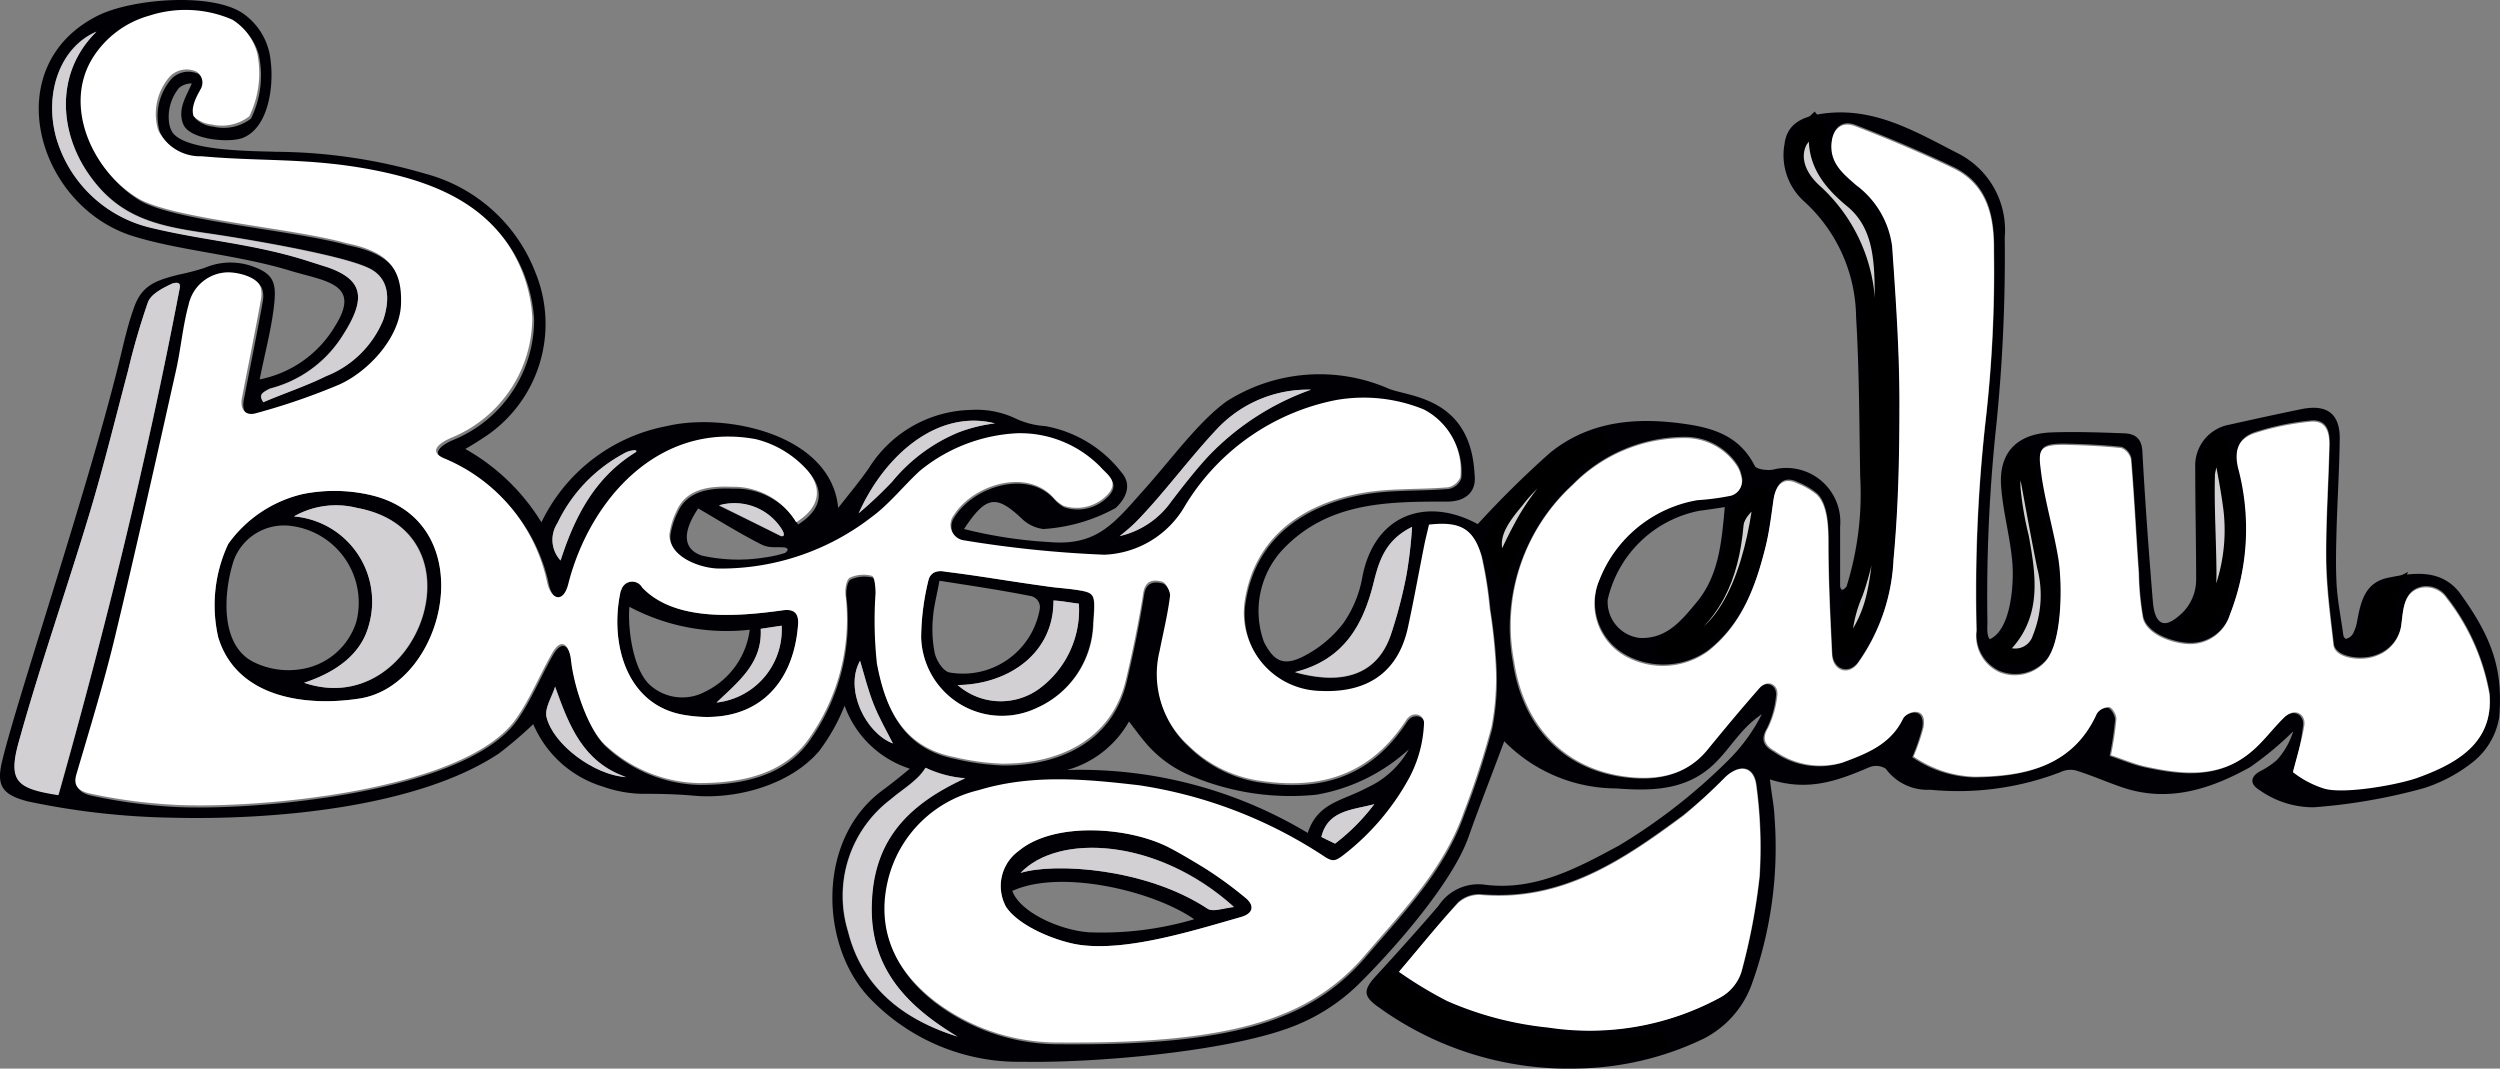 <svg xmlns="http://www.w3.org/2000/svg" width="149.946" height="64.094" viewBox="0 0 149.946 64.094"><rect x="0" y="0" width="149.946" height="64.094" fill="#808080" stroke="none"/><defs><style>.a{fill:#010005;}.b{fill:#fff;}.c,.d{fill:#d2d0d2;}.d{stroke:#000;}</style></defs><g transform="translate(-0.054 -0.01)"><g transform="translate(0.054 0.01)"><path class="a" d="M110.751,35.182a18.612,18.612,0,0,0,.82-6.606c-.055-3.182-.055-6.391-.246-9.572a9.508,9.508,0,0,0-3.09-6.9,3.73,3.73,0,0,1-1.2-3.478c.137-1.079.875-1.537,1.941-1.753,3.2-.593,5.769.944,8.394,2.292a5.158,5.158,0,0,1,2.871,5.069,100.589,100.589,0,0,1-.492,11.136,96.362,96.362,0,0,0-.547,11.918c0,.3-.055.809.137,1.052,1.285-.566,1.449-3.317,1.367-4.476-.109-1.564-.574-3.128-.684-4.719-.137-2,.957-3.128,3.007-3.209,1.449-.054,2.925,0,4.375.054.684.027,1.066.324,1.094,1.132.164,2.993.383,5.986.629,8.979.082.971.437,1.78,1.5.89a2.809,2.809,0,0,0,1.094-2.265c0-2.238-.055-4.476-.055-6.714a2.485,2.485,0,0,1,2.023-2.535c1.449-.324,2.925-.647,4.375-.944,1.531-.3,2.3.3,2.269,1.834-.027,1.807-.137,3.613-.191,5.42-.027,1.079-.055,2.13,0,3.209.055,1.052.273,2.076.41,3.128.055.135.109.189.164.189a.656.656,0,0,0,.41-.3,2.546,2.546,0,0,0,.246-.728c.219-1.186.465-2.373,1.914-2.643,1.476-.3,3.062-.512,4.183.836,2.078,2.831,2.652,4.746,2.433,7.523a4.313,4.313,0,0,1-1.64,2.75,9.315,9.315,0,0,1-2.843,1.51,34.245,34.245,0,0,1-6.644,1.159,5.586,5.586,0,0,1-3.281-1.052c-.519-.324-.547-.728,0-1.079a4.838,4.838,0,0,0,1.066-.7,4.531,4.531,0,0,0,.984-1.726,19.264,19.264,0,0,1-2.6,2.157c-2.379,1.321-4.894,2.13-7.628,1.213-.957-.324-1.859-.728-2.816-1.025a1.4,1.4,0,0,0-.93.108,17.11,17.11,0,0,1-7.792,1.052A3.1,3.1,0,0,1,113.1,46.1a1.1,1.1,0,0,0-.984-.081c-1.832.782-3.636,1.483-5.96.728.109.944.246,1.564.273,2.211a24.171,24.171,0,0,1-1.394,10.166,5.932,5.932,0,0,1-2.871,3.182,18.063,18.063,0,0,1-7.464,1.78,19.441,19.441,0,0,1-12-3.667c-.93-.647-.957-1.025-.191-1.861,1.285-1.4,2.543-2.8,3.773-4.233a2.852,2.852,0,0,1,2.734-1.267c3.007.4,5.55-.971,8.093-2.346a34.45,34.45,0,0,0,6.562-5.123,10.722,10.722,0,0,0,2-2.75c-1.285.863-1.8,1.941-2.816,2.939-1.668,1.645-3.8,1.672-5.933,1.51a9.447,9.447,0,0,1-6.7-2.831c-.738,2-1.476,3.856-2.133,5.716-.957,2.75-4.457,6.741-6.644,8.9a11.607,11.607,0,0,1-3.664,2.4c-3.91,1.618-12.276,2.292-16.432,2.211a12.359,12.359,0,0,1-9.323-3.964c-2.871-3.182-3.035-9.491.984-12.377.41-.3,1.285-1,1.558-1.24a6.157,6.157,0,0,1-3.91-3.775,11.649,11.649,0,0,1-1.531,2.723c-1.75,2.049-5,2.912-7.546,2.669-.93-.081-1.859-.108-2.789-.108a7.439,7.439,0,0,1-2.625-.431,6.627,6.627,0,0,1-4.183-3.748,25.019,25.019,0,0,1-2.051,1.753C24.955,48.5,16.124,49.2,10.246,49.042a45.207,45.207,0,0,1-8.558-.971C.1,47.667-.226,47.1.13,45.644,1,42,5.188,29.574,7.074,22c.3-1.186.547-2.4.957-3.532.465-1.348,1.285-1.645,2.707-2a14.15,14.15,0,0,0,1.531-.4,3.94,3.94,0,0,1,2.98-.054c1.23.458,1.34,1.052,1.176,2.4-.164,1.4-.547,2.8-.848,4.341a6.773,6.773,0,0,0,4.511-3.182c1.64-2.589-.6-2.7-2.707-3.344-3.2-.971-6.808-1.213-9.6-2.13C2.126,12.155-.116,3.931,5.871.937,7.922-.087,12.707-.465,14.566.8a3.907,3.907,0,0,1,1.668,2.858c.191,1.483-.109,3.991-1.668,4.611-.82.324-3.226.108-3.582-.836-.355-.917.219-1.7.519-2.427a1.141,1.141,0,0,0-.766.27,2.739,2.739,0,0,0-.6,2.049,1.516,1.516,0,0,0,.191.593c.766,1.159,4.73,1.132,6.234,1.186a32.5,32.5,0,0,1,8.968,1.321,9.753,9.753,0,0,1,6.589,5.932,8.124,8.124,0,0,1-2.953,9.788c-.41.27-.82.539-1.258.782a12.593,12.593,0,0,1,4.566,4.4,10.5,10.5,0,0,1,7.519-5.77c3.527-.836,9.87.485,10.28,4.907.656-.836,1.285-1.591,1.832-2.373a7.414,7.414,0,0,1,6.152-3.505,5.44,5.44,0,0,1,2.707.539,4.908,4.908,0,0,0,1.722.431,7.452,7.452,0,0,1,4.621,2.831c.574.7.246,1.483-.383,2.076a10.3,10.3,0,0,1-4.347,1.267,2.254,2.254,0,0,1-1.23-.566c-1.586-1.51-2.187-1.456-3.527.566a27.238,27.238,0,0,0,5.113.782c2.816.243,3.855-1.079,5.578-3.02,1.64-1.807,3.336-4.179,5.058-5.42a10.373,10.373,0,0,1,9.733-.755c1.176.485,4.921.485,5.14,5.15.137,1.079-.6,1.618-1.64,1.618-3.582,0-7.191,0-9.925,2.939A5.43,5.43,0,0,0,75.809,38.5c.547,1.079,1.094,1.456,2.215.944a7.041,7.041,0,0,0,2.515-2.022,6.874,6.874,0,0,0,1.176-2.831c.738-3.8,3.91-4.8,6.917-3.155a58.875,58.875,0,0,1,4.347-4.287c2.379-1.914,5.195-2.157,8.23-1.7,1.8.27,3.2.836,4.046,2.508.109.189.711.27,1.066.216a3.238,3.238,0,0,1,4.046,3.424v3.559C110.423,35.479,110.559,35.4,110.751,35.182ZM47.867,31.461c1.5-.944,1.531-2.076.684-3.1a6.067,6.067,0,0,0-3.117-1.888c-5.878-1.079-9.979,3.721-11.237,8.682-.3,1.186-1.012.944-1.258-.027a10.352,10.352,0,0,0-6.179-7.5c-1.094-.458-.109-1.025.492-1.267a7.8,7.8,0,0,0,4.785-7.2,8.909,8.909,0,0,0-1.422-4.314c-1.859-2.8-4.976-3.91-8.175-4.53-3.8-.728-6.616-.485-10.225-.809A2.8,2.8,0,0,1,9.59,7.921a3.4,3.4,0,0,1,.738-3.236,1.421,1.421,0,0,1,1.586-.243.791.791,0,0,1,.273.944c-.055.162-.711,1.079-.465,1.726a1.783,1.783,0,0,0,1.066.485,2.7,2.7,0,0,0,2.269-.485,5.9,5.9,0,0,0,.465-3.829,3.42,3.42,0,0,0-1.476-1.968A7.032,7.032,0,0,0,9.07,1.072,5.853,5.853,0,0,0,5.653,3.634c-1.75,2.858-.027,6.687,2.679,8.359,2.023,1.267,9.3,1.807,12.549,2.723,2.351.485,3.363,1.4,3.281,3.64-.055,2-1.914,4.018-3.664,4.827a39.017,39.017,0,0,1-5,1.726c-.684.216-1.012-.243-.875-.917.383-2,.793-3.964,1.148-5.959a1.61,1.61,0,0,0-.027-.647c-.137-.566-1.148-.89-1.887-.917a2.452,2.452,0,0,0-2.433,1.941c-.355,1.294-.465,2.669-.766,3.991C9.453,27.767,8.25,33.16,6.965,38.5c-.656,2.7-1.476,5.366-2.269,8.062-.246.809.246,1.052.9,1.186a31.756,31.756,0,0,0,4.812.647c4.812.27,17.553-.836,20.615-5.2.848-1.213,1.394-2.589,2.133-3.883.629-1.106,1.066-.4,1.148.431.164,1.51,1.012,4.152,2.105,5.1a8.526,8.526,0,0,0,5.55,2.238c2.543,0,5.031-.512,6.534-2.562a12.375,12.375,0,0,0,2.269-8.763c-.027-.351.055-.89.273-1a2,2,0,0,1,1.312-.108c.164.054.219.674.219,1.052a23.978,23.978,0,0,0,.082,4.206c.492,2.616,1.5,4.988,4.621,5.609a15.024,15.024,0,0,0,2.871.4c3.308.027,6.562-1.348,7.437-5.015.41-1.726.766-3.451,1.039-5.177.109-.809.6-.863,1.121-.728.246.054.519.593.492.863-.137,1.106-.41,2.211-.629,3.317a5.763,5.763,0,0,0,1.722,5.636,7.705,7.705,0,0,0,4.511,2.157c3.718.512,6.534-.566,8.558-3.667.383-.593,1.148-.351,1.066.27a7.592,7.592,0,0,1-.875,3.182,14.787,14.787,0,0,1-4.019,4.692c-.41.3-.574.351-1.012.081a27.608,27.608,0,0,0-11.182-4.314c-3.254-.378-6.452-.674-9.651.3A7.3,7.3,0,0,0,53.308,52.9c-.711,2.966.41,5.42,2.843,7.28a12.211,12.211,0,0,0,7.409,2.454c4.128.027,9.569-.108,13.424-1.7a12.462,12.462,0,0,0,4.976-3.586c2.269-2.643,4.7-5.15,5.878-8.521A48.741,48.741,0,0,0,89.507,43.7a15.313,15.313,0,0,0,.246-3.883,32.514,32.514,0,0,0-.355-3.236,24.03,24.03,0,0,0-.492-3.128c-.465-1.645-1.258-2.1-3.144-1.888-.082.378-.191.782-.273,1.186-.328,1.645-.629,3.317-.984,4.961-.519,2.427-2.133,3.964-5.222,3.829a4.7,4.7,0,0,1-4.593-5.258c.574-4.179,3.828-6.148,7.519-6.687,1.558-.216,3.144-.135,4.7-.27a1.017,1.017,0,0,0,.738-.62,4.106,4.106,0,0,0-2.187-4.045,9.542,9.542,0,0,0-5.277-.566,13.66,13.66,0,0,0-9.05,6.337,5.838,5.838,0,0,1-4.839,2.939,68.563,68.563,0,0,1-8.421-.863.938.938,0,0,1-.629-1.483c1.148-1.861,4.429-2.885,6.015-1.052a2.255,2.255,0,0,0,.574.458,2.551,2.551,0,0,0,2.707-.728c.547-.647.055-1.052-.328-1.429A6.739,6.739,0,0,0,61.045,26.1a9.964,9.964,0,0,0-5.8,2.238c-.9.809-1.859,2.022-2.9,2.777a14.75,14.75,0,0,1-9.132,3.1c-1.148,0-3.062-.7-3.007-2.076a4.619,4.619,0,0,1,.437-1.4c.6-1.348,2.023-1.483,3.336-1.429A4.336,4.336,0,0,1,47.867,31.461Zm89.678,14.776a5.862,5.862,0,0,0,1.914,1c1.23.324,4.375-.243,5.523-.647,2.488-.89,4.593-2.157,4.347-5.015a13.037,13.037,0,0,0-2.57-5.77,1.488,1.488,0,0,0-1.531-.62c-1.039.243-1.066,1.294-1.176,2.157a2.269,2.269,0,0,1-1.476,1.914c-.9.378-2.57.162-2.6-.7-.191-1.645-.41-3.29-.437-4.934-.027-2.292.137-4.611.191-6.9.027-.755-.109-1.564-1.066-1.51a15.912,15.912,0,0,0-3.336.674c-1.039.324-1.312,1.025-1.066,2.1a14.133,14.133,0,0,1-.492,8.817,2.483,2.483,0,0,1-2.379,1.753c-.957,0-2.625-.539-2.843-1.591a16.93,16.93,0,0,1-.246-2.616c-.164-2.292-.273-4.584-.465-6.876a.968.968,0,0,0-.574-.674c-1.066-.108-2.133-.162-3.2-.189-1.914-.054-1.777.351-1.586,1.861.246,1.672.738,3.317,1.012,4.988.246,1.591.219,4.934-.738,6.094a2.46,2.46,0,0,1-2.843.674,2.384,2.384,0,0,1-1.34-2.454,92.446,92.446,0,0,1,.574-12.889,78.584,78.584,0,0,0,.465-9.842c.027-2.022-.328-4.018-2.461-5.042-1.914-.917-3.882-1.753-5.851-2.508-.82-.324-1.367.189-1.422,1.079-.082,1.159.738,1.807,1.476,2.454a5.442,5.442,0,0,1,2.16,3.667c.219,3.128.437,6.256.437,9.384s-.055,6.2-.355,9.411a11.645,11.645,0,0,1-2.105,6.175c-.547.809-1.531.539-1.586-.485-.109-2.238-.219-4.449-.219-6.687,0-.863-.027-2.292-.711-2.912A4.379,4.379,0,0,0,107.8,28.9c-.738-.351-1.23,0-1.394.944-.137.944-.246,1.887-.465,2.8-.6,2.427-1.422,4.746-3.5,6.364a4.643,4.643,0,0,1-4.921.27A3.59,3.59,0,0,1,95.959,34.7a7.716,7.716,0,0,1,5.878-4.773,14.606,14.606,0,0,0,2.023-.27.9.9,0,0,0,.6-1.132,1.849,1.849,0,0,0-.273-.674A3.728,3.728,0,0,0,101.1,26.2a9.4,9.4,0,0,0-6.753,2.831,11.677,11.677,0,0,0-3.609,10.7c.547,3.613,2.761,6.256,6.4,6.849,1.887.3,3.828.108,5.195-1.564,1.012-1.24,2.023-2.454,3.09-3.667.519-.62,1.2-.243,1.094.431a5.726,5.726,0,0,1-.547,1.914c-.437.728-.109,1.106.41,1.4a4.733,4.733,0,0,0,4.074.674c1.449-.539,2.871-1.079,3.609-2.616.219-.431,1.449-.836,1.23.512a12.06,12.06,0,0,1-.6,1.753,6.834,6.834,0,0,0,3.691,1.213c3.007-.027,5.878-.62,7.3-3.775a.871.871,0,0,1,.738-.4c.191.027.437.458.437.7a19.276,19.276,0,0,1-.328,2.184c.656.216,1.34.512,2.051.674,2.215.485,4.429.728,6.316-.836.738-.593,1.312-1.4,2-2.076.711-.7,1.34-.162,1.23.458A14.29,14.29,0,0,1,137.545,46.237ZM83.929,58.264a24.465,24.465,0,0,0,2.9,1.753,20.147,20.147,0,0,0,6.07,1.591,16.4,16.4,0,0,0,10.362-1.834,2.689,2.689,0,0,0,1.2-1.483,37.35,37.35,0,0,0,1.094-5.743,27.666,27.666,0,0,0-.191-5.42c-.137-1.186-.984-1.348-1.859-.539a28.953,28.953,0,0,1-2.543,2.292c-3.609,2.669-7.273,5.177-12.167,4.746a1.87,1.87,0,0,0-1.34.485C86.308,55.405,85.242,56.727,83.929,58.264Zm-73.164-40.9c.082-.324,0-.485-.437-.351-.574.27-1.258.62-1.449,1.106a42.093,42.093,0,0,0-1.2,4.126c-.738,2.777-1.422,5.582-2.242,8.332C4.067,35.155,2.481,39.658,1.2,44.242c-.738,2.589-.273,3.02,2.324,3.424C6.336,37.663,8.824,27.578,10.765,17.359Zm92.685,13.051c-.547.081-1.039.162-1.5.216a7.016,7.016,0,0,0-5.523,5.339,2.177,2.177,0,0,0,1.914,2.292c1.613.081,2.515-1.052,3.39-2.1C103.1,34.535,103.259,32.513,103.451,30.409Zm7.109,8.305c.082.216.219.27.437.108,1.176-1.726,1.586-2.723,1.887-6.283.082-1.079.137-2.157.191-3.236.109-2.265-.055-4.53-.082-6.795-.027-1.726-.027-3.451-.055-5.177-.027-1.968-.164-3.964-1.8-5.339-1.367-1.132-2.351-2.373-2.105-4.26,0-.054-.082-.108-.246-.324a6.723,6.723,0,0,0-.848.971c-.519.944-.219,2.13.9,3.128a9.636,9.636,0,0,1,3.144,6.984c.219,3.532.191,7.092.246,10.651a16.923,16.923,0,0,1-.957,6.364A8.687,8.687,0,0,0,110.559,38.714ZM55.5,46.049a3.206,3.206,0,0,1-.656.755c-.437.4-.957.728-1.422,1.132a7.259,7.259,0,0,0-2.57,7.927c.848,3.371,3.308,5.285,6.562,6.31-3.062-1.834-5.277-4.126-5.14-8.008.137-3.856,2.269-5.932,5.6-7.469A8.23,8.23,0,0,1,55.5,46.049ZM84.5,44.943a10.971,10.971,0,0,1-5.55,2.723,15.286,15.286,0,0,1-7.382-1.079A7.119,7.119,0,0,1,68.7,44.539c-.383-.458-.738-.944-.984-1.267A6.169,6.169,0,0,1,64,46.184a26.51,26.51,0,0,1,14.436,3.775c.6-1.834,2.078-1.914,3.527-2.7A5.467,5.467,0,0,0,84.5,44.943Zm-6.835-4.611c3.007.836,4.949.054,5.742-2.211a27.812,27.812,0,0,0,.957-3.667,27.027,27.027,0,0,0,.328-2.831c-1.64.782-2,2.076-2.324,3.4C81.742,37.5,80.594,39.577,77.668,40.332ZM15.769,24.1c1.285-.512,2.57-.944,3.8-1.564a6.128,6.128,0,0,0,3.418-3.371c.465-1.4.273-2.562-.875-3.1-1.668-.809-7.71-1.807-9.761-2.1-2.98-.431-5.195-.944-6.972-3.451-1.887-2.642-2.051-6.229.41-8.629-2.16.917-3.144,3.64-2.433,6.31a7.76,7.76,0,0,0,5.8,5.474c3.035.728,5.851.917,8.968,1.861.519.162,1.012.324,1.531.485,2.051.728,2.379,1.78.93,4.045a7.273,7.273,0,0,1-4.4,3.236C15.659,23.56,15.523,23.7,15.769,24.1ZM119.828,39.011a1.6,1.6,0,0,0,2.57-.728,6.936,6.936,0,0,0,.273-4.341c-.437-2.157-.82-4.341-1.23-6.525-.055-.243-.164-.216-.3-.054a3.377,3.377,0,0,0-.437,2.076,20.092,20.092,0,0,0,.492,2.8C121.632,34.67,122.015,37.1,119.828,39.011Zm11.4-1.483c-.109.27-.027.378.3.27a2.07,2.07,0,0,0,1.148-.944,10.832,10.832,0,0,0,1.176-6.337c-.164-1.294-.437-2.589-.656-3.856-.082-.027-.164-.081-.246-.108a7.029,7.029,0,0,0-.6,1.861c-.055,1.807.055,3.613.082,5.42C132.459,35.155,132.487,36.53,131.229,37.528ZM99.842,62.389c-5.878.539-11.62.512-16.569-3.532-.109.135-.273.27-.41.431-.027.027,0,.135.027.27C88.085,63.225,93.69,64.384,99.842,62.389ZM67.17,32.135a5.211,5.211,0,0,0,3.117-2.1c.684-.89,1.394-1.807,2.16-2.643a15.3,15.3,0,0,1,6.206-4.018,7.485,7.485,0,0,0-5.55,2.265c-1.668,1.753-3.2,3.856-4.812,5.528C67.99,31.461,67.607,31.785,67.17,32.135ZM47.1,33.16c.219-.189.164-.27-.027-.324-.656-.054-.93.081-1.531-.243-1.258-.647-2.461-1.4-3.664-2.1-.984,1.456-.9,2.454.219,2.831a10.022,10.022,0,0,0,3.8.108A6.953,6.953,0,0,0,47.1,33.16Zm52.8,5.582c-.219.27-.082.351.191.351,3.664-.431,5.113-5.15,5.6-9.168.027-.3-.082-.3-.3-.162-.437.324-1.23.971-1.285,1.726C103.806,34.589,102.74,37.124,99.9,38.741ZM90.108,34.1a26.809,26.809,0,0,1,1.449-2.966A15.076,15.076,0,0,1,93.69,28.36a26.059,26.059,0,0,1,2.652-2.022A10.386,10.386,0,0,0,90.9,30.032C89.835,31.3,88.987,32.54,90.108,34.1ZM51.5,30.787a26.345,26.345,0,0,0,2-1.887,10.163,10.163,0,0,1,3.992-2.966,9.26,9.26,0,0,1,2.187-.539C56.288,24.531,53.089,27.228,51.5,30.787ZM33.622,33.618c.875-2.723,2.105-5.015,4.511-6.5.109-.108-.055-.135-.164-.108a1.455,1.455,0,0,0-.6.216,9.247,9.247,0,0,0-3.937,4.152A1.824,1.824,0,0,0,33.622,33.618Zm-.328,7.55c-.191.62-.629,1.267-.519,1.807.383,1.7,2.871,3.505,4.757,3.613C34.989,45.7,34.142,43.568,33.294,41.168Zm18.291-1.537c-.957,1.7.328,4.341,1.969,4.961-.383-.755-.848-1.564-1.176-2.4C52.05,41.33,51.831,40.467,51.585,39.631Zm30.84,8.6c-1.285.351-2.789.351-3.172,1.968.246.135.547.27.82.4A12.2,12.2,0,0,0,82.426,48.233Zm-35.6-16.071c.191.054.246-.054.109-.324a3.348,3.348,0,0,0-3.828-1.51C44.34,30.922,45.6,31.542,46.828,32.162ZM142.083,38.5c1.476-.836.957-2.184,1.394-3.155C142.22,35.964,142.056,37.043,142.083,38.5Z" transform="translate(0 0)"/><path class="a" d="M8.7,12.454c-3.308.512-7.382-.081-8.476-3.667a8.659,8.659,0,0,1,.6-5.609A7.62,7.62,0,0,1,5.306.186,9.638,9.638,0,0,1,9.325.239C16.16,1.8,13.919,11.645,8.7,12.454ZM5.142,10.7A4.124,4.124,0,0,0,8.505,7.843,4.637,4.637,0,0,0,4.568,2.1,3.207,3.207,0,0,0,1.15,4.176c-.6,1.834-.875,5.069,1.2,6.094A4.7,4.7,0,0,0,5.142,10.7Zm.246.809C12.223,13.829,16.325,2.45,8.56,1.021a5.168,5.168,0,0,0-3.8.512A5.122,5.122,0,0,1,9.243,8.086C8.806,9.731,7.439,10.836,5.388,11.51Z" transform="translate(12.869 29.442)"/><path class="a" d="M4.772,6.869C3.432,6.68,1.108,5.764.343,4.577a2.6,2.6,0,0,1,.766-3.344C3.213-.519,7.615-.222,10.049.991c.738.378,1.449.809,2.16,1.24A23.288,23.288,0,0,1,14.7,4.038c.574.458.492.944-.246,1.159C11.689,5.979,7.643,7.274,4.772,6.869Zm6.863-1.537C9.146,3.607,3.6,2.312.725,3.634c.465,1.294,2.9,2.373,4.621,2.481A19.528,19.528,0,0,0,11.634,5.332ZM1.218,2.555c1.969-.62,7.491-.324,11.237,2.157.3.189.875-.054,1.558-.135C9.392.425,3.459.182,1.218,2.555Z" transform="translate(59.992 49.803)"/><path class="a" d="M10.31,3.163A5.7,5.7,0,0,1,6.92,8.206,4.846,4.846,0,0,1,0,4,14.742,14.742,0,0,1,.44.548C.494.305.713-.126,1.479.035c2,.243,3.964.593,5.96.863.684.108,1.34.135,2,.243C10.447,1.33,10.447,1.411,10.31,3.163ZM1.1.575C.959,1.384.768,2.058.713,2.759A7.293,7.293,0,0,0,.823,4.943c.109.431.492,1.052.875,1.133A4.674,4.674,0,0,0,7.111,2.3a.68.68,0,0,0-.547-.809C4.814,1.141,2.982.871,1.1.575ZM7.958,1.761C7.958,5,5.17,6.8,2.19,6.83a3.926,3.926,0,0,0,4.867.243A5.875,5.875,0,0,0,9.462,1.95C8.833,1.869,8.478,1.788,7.958,1.761Z" transform="translate(55.247 34.257)"/><path class="a" d="M.178.671A.38.38,0,0,1,.233.509.683.683,0,0,1,1.491.348C3.432,2.4,7.15,2.1,9.884,1.723c.684-.108,1.012.135.957.863-.3,3.91-2.871,6.121-6.917,5.393C.534,7.358-.45,3.691.178.671Zm.547.836C.616,2.774.917,5.2,1.928,6.172A2.9,2.9,0,0,0,5.264,6.6,4.8,4.8,0,0,0,7.943,2.882,12.425,12.425,0,0,1,.725,1.507ZM8.6,2.828C8.709,4.851,7.314,5.956,5.947,7.25A4.4,4.4,0,0,0,9.857,2.64C9.474,2.694,9.091,2.747,8.6,2.828Z" transform="translate(37.026 34.888)"/><path class="b" d="M17.043,41.3c-3.308.512-7.382-.081-8.476-3.667a8.659,8.659,0,0,1,.6-5.609,7.62,7.62,0,0,1,4.484-2.993,9.638,9.638,0,0,1,4.019.054C24.507,30.646,22.265,40.488,17.043,41.3ZM32.682,34.96a.38.38,0,0,1,.055-.162.683.683,0,0,1,1.258-.162c1.941,2.049,5.66,1.753,8.394,1.375.684-.108,1.012.135.957.863-.3,3.91-2.871,6.121-6.917,5.393C33.037,41.648,32.053,37.98,32.682,34.96Zm-6.234,7.523c.848-1.213,1.394-2.589,2.133-3.883.629-1.106,1.066-.4,1.148.431.164,1.51,1.012,4.152,2.105,5.1a8.526,8.526,0,0,0,5.55,2.238c2.543,0,5.031-.512,6.534-2.562a12.375,12.375,0,0,0,2.269-8.763c-.027-.351.055-.89.273-1a2,2,0,0,1,1.312-.108c.164.054.219.674.219,1.052a23.978,23.978,0,0,0,.082,4.206c.492,2.616,1.5,4.988,4.621,5.609a15.024,15.024,0,0,0,2.871.4c3.308.027,6.562-1.348,7.437-5.015.41-1.726.766-3.451,1.039-5.177.109-.809.6-.863,1.121-.728.246.054.519.593.492.863-.137,1.106-.41,2.211-.629,3.317A5.763,5.763,0,0,0,66.749,44.1a7.705,7.705,0,0,0,4.511,2.157c3.718.512,6.534-.566,8.558-3.667.383-.593,1.148-.351,1.066.27a7.592,7.592,0,0,1-.875,3.182,14.787,14.787,0,0,1-4.019,4.692c-.41.3-.574.351-1.012.081A27.607,27.607,0,0,0,63.8,46.5c-3.254-.378-6.452-.674-9.651.3a7.3,7.3,0,0,0-5.413,5.393c-.711,2.966.41,5.42,2.843,7.28a12.211,12.211,0,0,0,7.409,2.454c4.128.027,9.569-.108,13.424-1.7a12.463,12.463,0,0,0,4.976-3.586c2.269-2.643,4.7-5.15,5.878-8.521A48.741,48.741,0,0,0,84.93,43a15.312,15.312,0,0,0,.246-3.883,32.512,32.512,0,0,0-.355-3.236,24.028,24.028,0,0,0-.492-3.128c-.465-1.645-1.258-2.1-3.144-1.887-.082.377-.191.782-.273,1.186-.328,1.645-.629,3.317-.984,4.961-.519,2.427-2.133,3.964-5.222,3.829a4.7,4.7,0,0,1-4.593-5.258c.574-4.179,3.828-6.148,7.519-6.687,1.558-.216,3.144-.135,4.7-.27a1.017,1.017,0,0,0,.738-.62,4.106,4.106,0,0,0-2.187-4.045,9.542,9.542,0,0,0-5.277-.566,13.66,13.66,0,0,0-9.05,6.337,5.838,5.838,0,0,1-4.839,2.939,68.562,68.562,0,0,1-8.421-.863.938.938,0,0,1-.629-1.483c1.148-1.861,4.429-2.885,6.015-1.052a2.255,2.255,0,0,0,.574.458A2.551,2.551,0,0,0,61.964,29c.547-.647.055-1.052-.328-1.429a6.739,6.739,0,0,0-5.167-2.184,9.964,9.964,0,0,0-5.8,2.238c-.9.809-1.859,2.022-2.9,2.777a14.75,14.75,0,0,1-9.132,3.1c-1.148,0-3.062-.7-3.007-2.076a4.619,4.619,0,0,1,.437-1.4c.6-1.348,2.023-1.483,3.336-1.429a4.372,4.372,0,0,1,3.828,2.13c1.5-.944,1.531-2.076.684-3.1A6.067,6.067,0,0,0,40.8,25.739c-5.878-1.079-9.979,3.721-11.237,8.682-.3,1.186-1.012.944-1.258-.027a10.352,10.352,0,0,0-6.179-7.5c-1.094-.458-.109-1.025.492-1.267a7.8,7.8,0,0,0,4.785-7.2,8.909,8.909,0,0,0-1.422-4.314c-1.859-2.8-4.976-3.91-8.175-4.53-3.8-.728-6.616-.485-10.225-.809A2.8,2.8,0,0,1,4.958,7.187,3.4,3.4,0,0,1,5.7,3.951a1.421,1.421,0,0,1,1.586-.243.791.791,0,0,1,.273.944c-.055.162-.711,1.079-.465,1.726a1.783,1.783,0,0,0,1.066.485,2.7,2.7,0,0,0,2.269-.485,5.9,5.9,0,0,0,.465-3.829A3.42,3.42,0,0,0,9.415.581,7.032,7.032,0,0,0,4.439.338,5.853,5.853,0,0,0,1.021,2.9C-.728,5.758.994,9.587,3.7,11.259c2.023,1.267,9.3,1.807,12.549,2.723,2.351.485,3.363,1.4,3.281,3.64-.055,2-1.914,4.018-3.664,4.827a39.017,39.017,0,0,1-5,1.726c-.684.216-1.012-.243-.875-.917.383-2,.793-3.964,1.148-5.959a1.61,1.61,0,0,0-.027-.647c-.137-.566-1.148-.89-1.887-.917A2.452,2.452,0,0,0,6.79,17.676c-.355,1.294-.465,2.669-.766,3.991-1.2,5.366-2.406,10.759-3.691,16.1-.656,2.7-1.476,5.366-2.269,8.062-.246.809.246,1.052.9,1.186a31.757,31.757,0,0,0,4.812.647C10.673,47.957,23.414,46.879,26.448,42.483Zm24.279-4.827a14.742,14.742,0,0,1,.437-3.451c.055-.243.273-.674,1.039-.512,2,.243,3.964.593,5.96.863.684.108,1.34.135,2,.243,1.039.162,1.012.27.9,2.022a5.7,5.7,0,0,1-3.39,5.042A4.854,4.854,0,0,1,50.727,37.657Zm9.515,18.417c-1.34-.189-3.664-1.106-4.429-2.292a2.6,2.6,0,0,1,.766-3.344c2.105-1.753,6.507-1.456,8.94-.243.738.377,1.449.809,2.16,1.24a23.287,23.287,0,0,1,2.488,1.807c.574.458.492.944-.246,1.159C67.159,55.184,63.112,56.478,60.242,56.073Z" transform="translate(4.522 0.599)"/><path class="b" d="M.172,32.212c.547,3.613,2.761,6.256,6.4,6.849,1.887.3,3.828.108,5.195-1.564,1.012-1.24,2.023-2.454,3.09-3.667.519-.62,1.2-.243,1.094.431a5.726,5.726,0,0,1-.547,1.914c-.437.728-.109,1.106.41,1.4a4.733,4.733,0,0,0,4.074.674c1.449-.539,2.871-1.079,3.609-2.616.219-.431,1.449-.836,1.23.512a12.058,12.058,0,0,1-.6,1.753,6.834,6.834,0,0,0,3.691,1.213c3.007-.027,5.878-.62,7.3-3.775a.871.871,0,0,1,.738-.4c.191.027.437.458.437.7a19.277,19.277,0,0,1-.328,2.184c.656.216,1.34.512,2.051.674,2.215.485,4.429.728,6.316-.836.738-.593,1.312-1.4,2-2.076.711-.7,1.34-.162,1.23.458-.137.863-.41,1.726-.684,2.8a5.862,5.862,0,0,0,1.914,1c1.23.324,4.375-.243,5.523-.647,2.488-.89,4.593-2.157,4.347-5.015a13.036,13.036,0,0,0-2.57-5.77,1.488,1.488,0,0,0-1.531-.62c-1.039.243-1.066,1.294-1.176,2.157A2.269,2.269,0,0,1,51.9,31.861c-.9.378-2.57.162-2.6-.7-.191-1.645-.41-3.29-.437-4.934-.027-2.292.137-4.611.191-6.9.027-.755-.109-1.564-1.066-1.51a15.912,15.912,0,0,0-3.336.674c-1.039.324-1.312,1.025-1.066,2.1a14.133,14.133,0,0,1-.492,8.817,2.483,2.483,0,0,1-2.379,1.753c-.957,0-2.625-.539-2.843-1.591a16.929,16.929,0,0,1-.246-2.616c-.164-2.292-.273-4.584-.465-6.876a.968.968,0,0,0-.574-.674c-1.066-.108-2.133-.162-3.2-.189-1.914-.054-1.777.351-1.586,1.861.246,1.672.738,3.317,1.012,4.988.246,1.591.219,4.934-.738,6.094a2.46,2.46,0,0,1-2.843.674,2.384,2.384,0,0,1-1.34-2.454A92.448,92.448,0,0,1,28.47,17.49a78.583,78.583,0,0,0,.465-9.842c.027-2.022-.328-4.018-2.461-5.042C24.56,1.688,22.592.853,20.623.1,19.8-.226,19.256.286,19.2,1.176c-.082,1.159.738,1.807,1.476,2.454A5.442,5.442,0,0,1,22.838,7.3c.219,3.128.437,6.256.437,9.384s-.055,6.2-.355,9.411a11.645,11.645,0,0,1-2.105,6.175c-.547.809-1.531.539-1.586-.485-.109-2.238-.219-4.449-.219-6.687,0-.863-.027-2.292-.711-2.912a4.38,4.38,0,0,0-1.176-.674c-.738-.351-1.23,0-1.394.944-.137.944-.246,1.888-.465,2.8-.6,2.427-1.422,4.746-3.5,6.364a4.643,4.643,0,0,1-4.921.27A3.59,3.59,0,0,1,5.285,27.3a7.716,7.716,0,0,1,5.878-4.773,14.606,14.606,0,0,0,2.023-.27.9.9,0,0,0,.6-1.133,1.849,1.849,0,0,0-.273-.674,3.728,3.728,0,0,0-3.09-1.645,9.4,9.4,0,0,0-6.753,2.831A11.41,11.41,0,0,0,.172,32.212Z" transform="translate(90.648 7.473)"/><path class="b" d="M17.061,2.821C13.452,5.49,9.788,8,4.894,7.566a1.87,1.87,0,0,0-1.34.485C2.379,9.292,1.312,10.64,0,12.177A24.465,24.465,0,0,0,2.9,13.93a20.147,20.147,0,0,0,6.07,1.591A16.4,16.4,0,0,0,19.33,13.687a2.689,2.689,0,0,0,1.2-1.483,37.351,37.351,0,0,0,1.094-5.743,27.666,27.666,0,0,0-.191-5.42C21.3-.145,20.451-.307,19.576.5A33.927,33.927,0,0,1,17.061,2.821Z" transform="translate(83.903 46.113)"/><path class="c" d="M2.631,30.733C5.474,20.7,7.935,10.618,9.9.4c.082-.324,0-.485-.437-.351-.574.27-1.258.62-1.449,1.106a42.093,42.093,0,0,0-1.2,4.126c-.738,2.777-1.422,5.582-2.242,8.332C3.2,18.195,1.619,22.7.334,27.282-.432,29.87.033,30.329,2.631,30.733Z" transform="translate(0.863 16.96)"/><path class="c" d="M0,.643A5.122,5.122,0,0,1,4.484,7.2C4.046,8.814,2.652,9.946.6,10.62,7.437,12.939,11.538,1.56,3.773.131A5.074,5.074,0,0,0,0,.643Z" transform="translate(17.628 30.332)"/><path class="c" d="M16.442,20.655a6.128,6.128,0,0,0,3.418-3.371c.465-1.4.273-2.562-.875-3.1-1.668-.809-7.71-1.807-9.761-2.1-2.98-.431-5.195-.944-6.972-3.451C.365,5.986.2,2.4,2.662,0,.5.917-.482,3.64.229,6.31a7.76,7.76,0,0,0,5.8,5.474c3.035.728,5.851.917,8.968,1.861.519.162,1.012.324,1.531.485,2.051.728,2.379,1.78.93,4.045a7.273,7.273,0,0,1-4.4,3.236c-.519.27-.656.378-.383.809C13.926,21.679,15.239,21.248,16.442,20.655Z" transform="translate(3.128 1.908)"/><path class="c" d="M2.652.189C2.761,2.211,1.367,3.317,0,4.611A4.4,4.4,0,0,0,3.91,0Z" transform="translate(42.973 37.528)"/><path class="c" d="M0,.156,3.691,1.99c.191.054.246-.054.109-.324A3.361,3.361,0,0,0,0,.156Z" transform="translate(43.137 30.146)"/><path class="c" d="M4.8,5.42C2.232,4.53,1.384,2.373.537,0,.345.62-.092,1.267.017,1.807.427,3.478,2.915,5.312,4.8,5.42Z" transform="translate(32.758 41.195)"/><path class="c" d="M.49,6.616C1.365,3.893,2.595,1.6,5,.118,5.11.01,4.946-.017,4.837.01a1.455,1.455,0,0,0-.6.216A9.247,9.247,0,0,0,.3,4.378,1.824,1.824,0,0,0,.49,6.616Z" transform="translate(33.133 27.002)"/><path class="c" d="M.328,0C-.629,1.7.656,4.341,2.3,4.961c-.383-.755-.848-1.564-1.176-2.4C.792,1.7.574.836.328,0Z" transform="translate(51.258 39.631)"/><path class="c" d="M0,5.069a3.926,3.926,0,0,0,4.867.243A5.875,5.875,0,0,0,7.273.189C6.616.108,6.261.027,5.742,0,5.769,3.209,2.98,5.042,0,5.069Z" transform="translate(57.437 36.018)"/><path class="c" d="M2,3.667A10.163,10.163,0,0,1,5.988.7,9.261,9.261,0,0,1,8.175.162C4.785-.7,1.586,2,0,5.555A26.126,26.126,0,0,0,2,3.667Z" transform="translate(51.504 25.232)"/><path class="c" d="M11.483.029a7.485,7.485,0,0,0-5.55,2.265C4.265,4.047,2.734,6.15,1.121,7.822A8.417,8.417,0,0,1,0,8.82a5.211,5.211,0,0,0,3.117-2.1c.684-.89,1.394-1.807,2.16-2.642A16.033,16.033,0,0,1,11.483.029Z" transform="translate(67.143 23.342)"/><path class="c" d="M4.7,3.424C4.074,5.905,2.925,7.981,0,8.709c3.007.836,4.949.054,5.742-2.211A27.813,27.813,0,0,0,6.7,2.831,27.028,27.028,0,0,0,7.027,0C5.386.809,5.031,2.1,4.7,3.424Z" transform="translate(77.669 31.596)"/><path class="c" d="M3.172,0C1.887.351.383.351,0,1.968l.82.4A12.2,12.2,0,0,0,3.172,0Z" transform="translate(79.255 48.233)"/><path class="c" d="M12.8,3.558C8.175-.622,2.242-.864,0,1.509c1.969-.62,7.491-.324,11.237,2.157C11.565,3.854,12.112,3.639,12.8,3.558Z" transform="translate(61.21 50.85)"/><path class="c" d="M1.716,8.089C1.853,4.233,3.985,2.157,7.321.62A6.146,6.146,0,0,1,4.942,0a3.206,3.206,0,0,1-.656.755c-.437.4-.957.728-1.422,1.132A7.259,7.259,0,0,0,.294,9.815c.848,3.371,3.308,5.285,6.562,6.31C3.767,14.264,1.552,11.972,1.716,8.089Z" transform="translate(50.581 46.049)"/><path class="d" d="M16.99,3.532C11.112,4.072,5.37,4.045.421,0,.312.135.148.27.011.431-.016.458.011.566.039.7,5.233,4.368,10.838,5.528,16.99,3.532Z" transform="translate(82.852 58.857)"/><path class="d" d="M.286,9.416C3.949,8.985,5.4,4.266,5.891.249c.027-.3-.082-.3-.3-.162C5.152.41,4.36,1.057,4.3,1.812,4.031,4.886,2.993,7.421.122,9.039-.124,9.335.04,9.389.286,9.416Z" transform="translate(99.775 29.676)"/><path class="d" d="M.53,7.766A26.809,26.809,0,0,1,1.979,4.8,15.076,15.076,0,0,1,4.111,2.022,26.06,26.06,0,0,1,6.763,0,10.386,10.386,0,0,0,1.322,3.694C.256,4.961-.591,6.2.53,7.766Z" transform="translate(89.579 26.338)"/><path class="d" d="M4.512,21.76a16.923,16.923,0,0,1-.957,6.364,8.2,8.2,0,0,0-.684,3.182c.082.216.219.27.437.108C4.485,29.688,4.895,28.69,5.2,25.131c.082-1.079.137-2.157.191-3.236.109-2.265-.055-4.53-.082-6.8-.027-1.726-.027-3.451-.055-5.177-.027-1.968-.164-3.964-1.8-5.339C2.079,3.451,1.094,2.211,1.34.324,1.34.27,1.258.216,1.094,0A6.723,6.723,0,0,0,.247.971c-.519.944-.219,2.13.9,3.128a9.636,9.636,0,0,1,3.144,6.984C4.485,14.642,4.485,18.2,4.512,21.76Z" transform="translate(107.688 7.436)"/><path class="d" d="M1.367,5.005C1.8,7.432,2.187,9.859,0,11.773a1.6,1.6,0,0,0,2.57-.728A6.936,6.936,0,0,0,2.843,6.7c-.437-2.157-.82-4.341-1.23-6.525-.055-.243-.164-.216-.3-.054A3.377,3.377,0,0,0,.875,2.2,20.092,20.092,0,0,0,1.367,5.005Z" transform="translate(119.828 27.238)"/><path class="d" d="M1.167,1.834c-.055,1.807.055,3.613.082,5.42C1.276,8.6,1.3,9.977.046,10.974c-.109.27-.027.377.3.27A2.07,2.07,0,0,0,1.495,10.3,10.832,10.832,0,0,0,2.67,3.964C2.506,2.669,2.233,1.375,2.014.108L1.768,0A6.856,6.856,0,0,0,1.167,1.834Z" transform="translate(131.184 26.553)"/><path class="d" d="M1.394,0C.137.62,0,1.726,0,3.155,1.5,2.319.984.971,1.394,0Z" transform="translate(142.056 35.344)"/></g></g></svg>